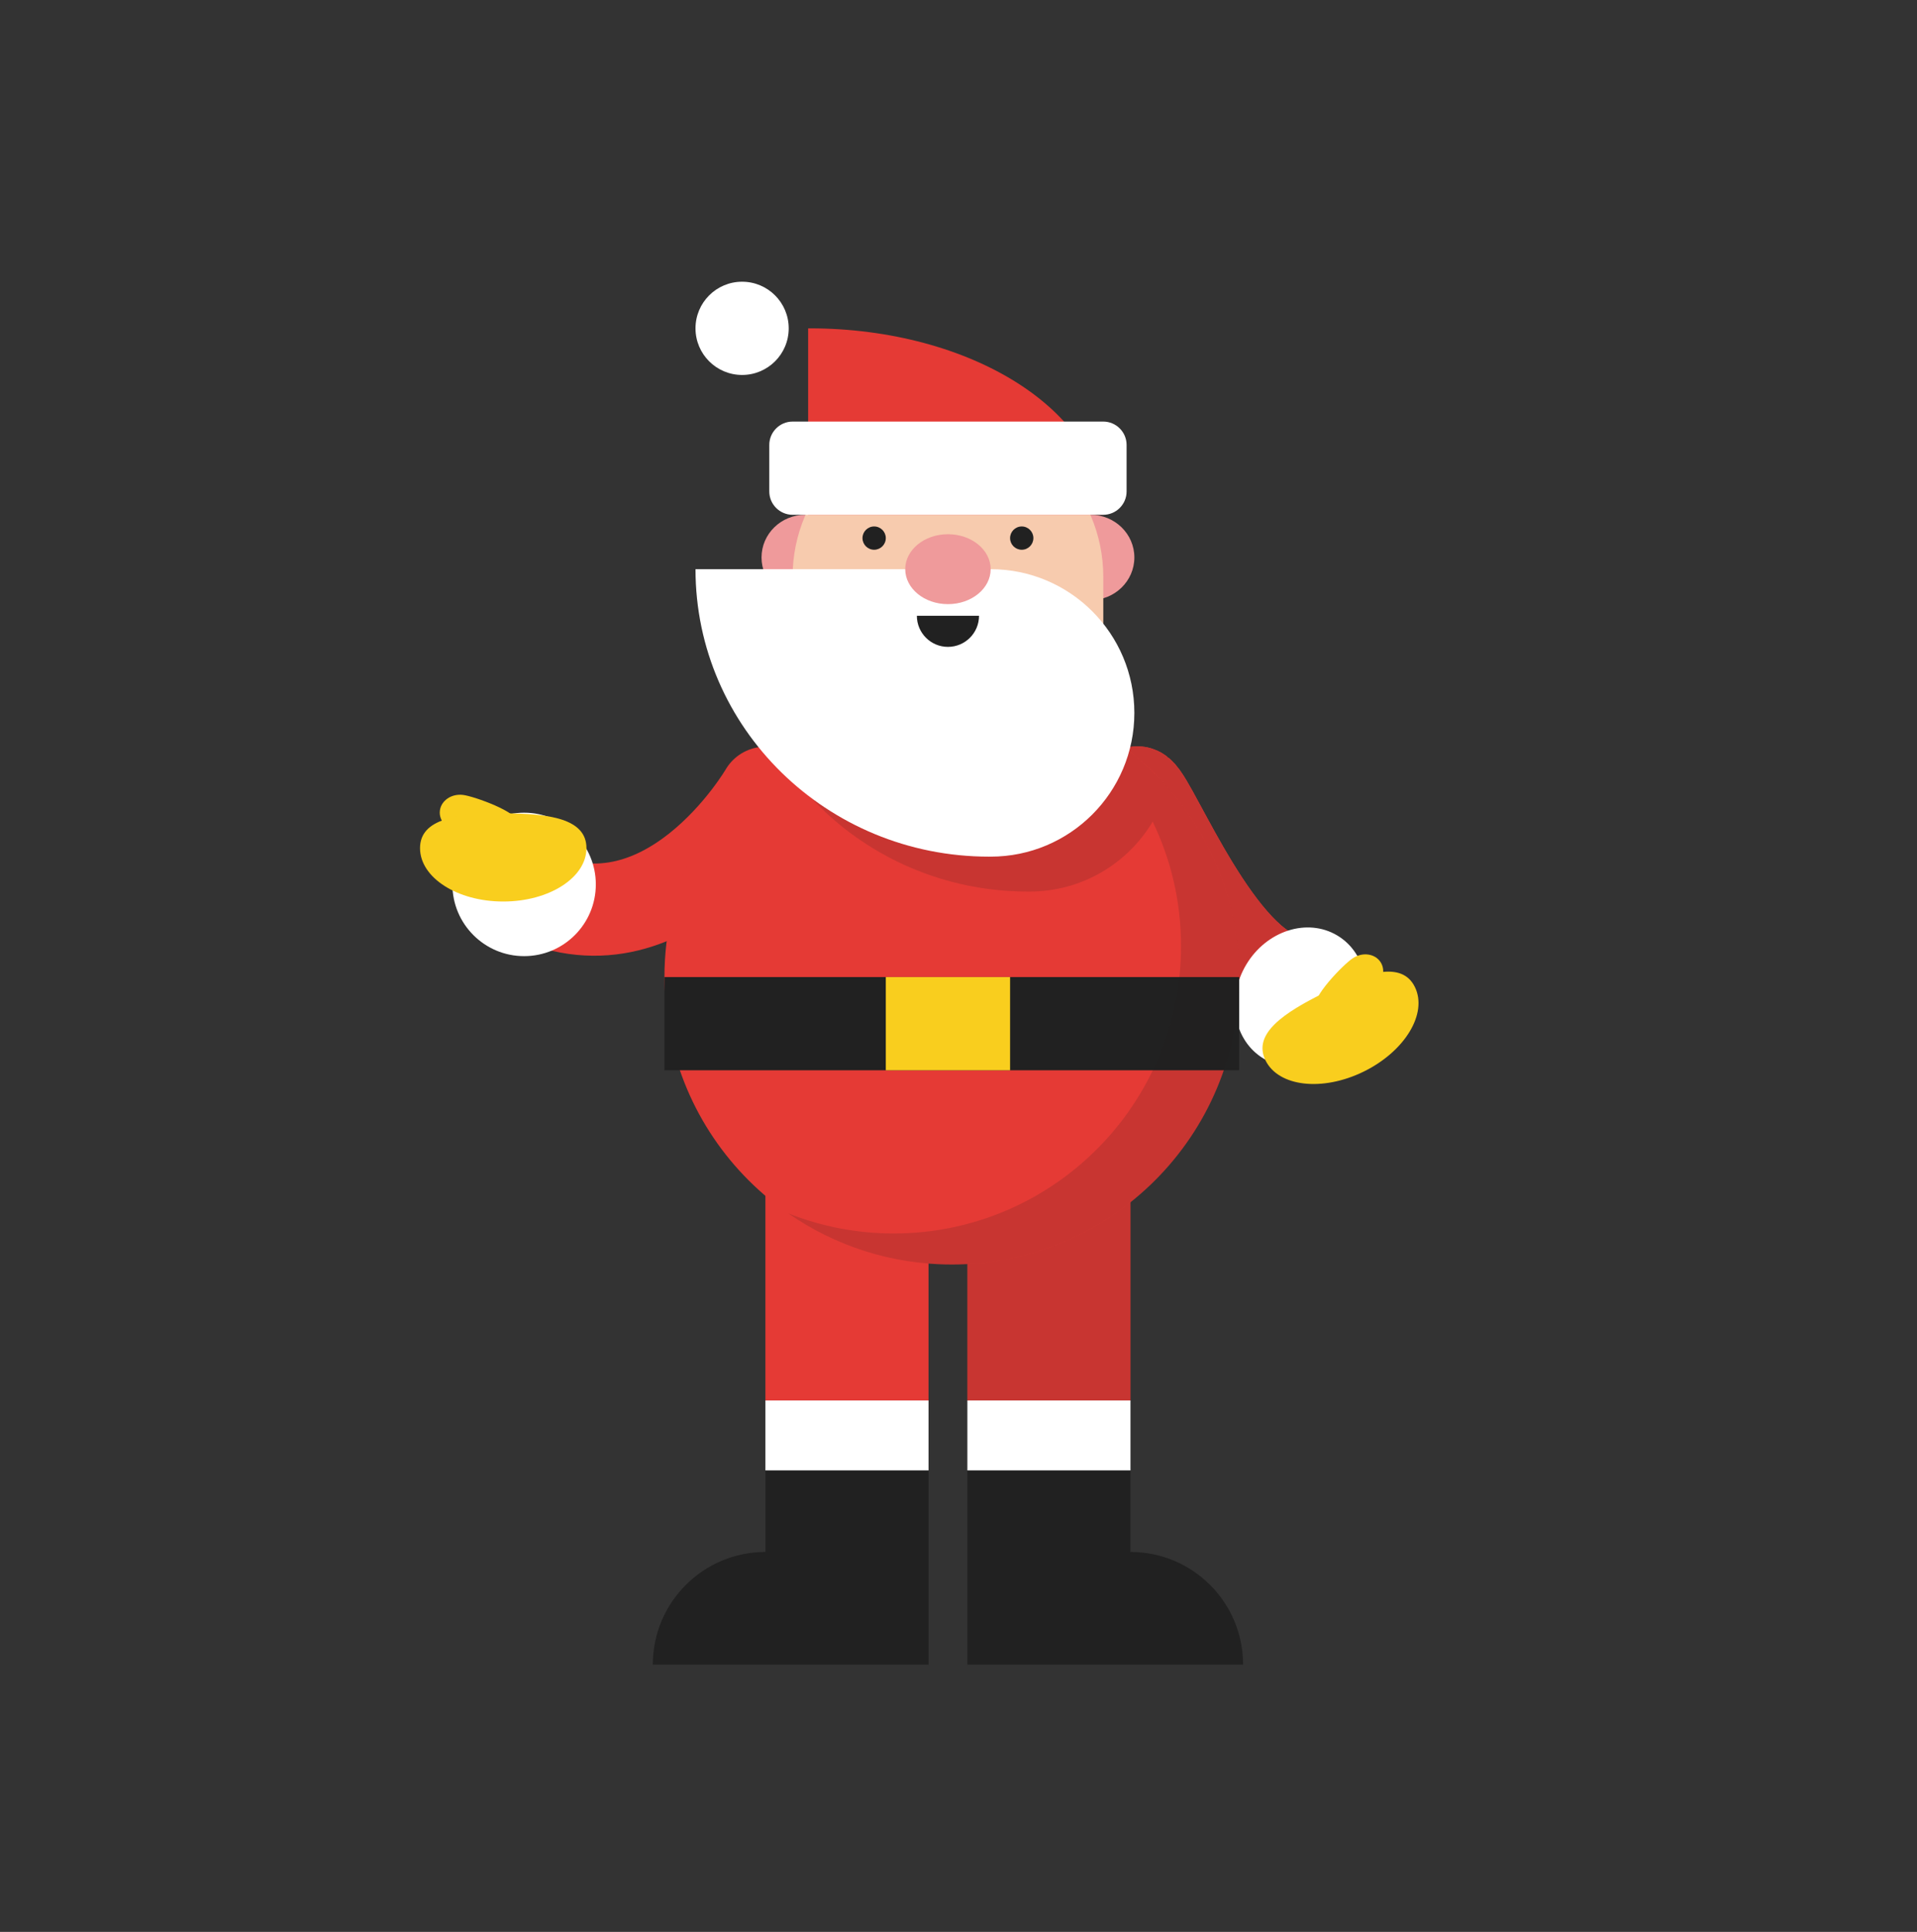 <svg xmlns="http://www.w3.org/2000/svg" xmlns:xlink="http://www.w3.org/1999/xlink" version="1.1" id="Layer_1" x="0px" y="0px" viewBox="8.945 -9.993 228.778 230.503" style="enable-background:new 8.945 -9.993 228.778 230.503;" xml:space="preserve"><rect x="8.945" y="-9.993" width="228.778" height="230.503" fill="#333333" stroke="none"/><g id="_x34_-blank"><path style="fill:none;stroke:#E53A35;stroke-width:11;stroke-linecap:round;stroke-miterlimit:10;" d="M144.595 84.601 c1.045-1.083 8.343 18.426 16.686 21.947"/><path style="fill:none;stroke:#E53A35;stroke-width:11;stroke-linecap:round;stroke-miterlimit:10;" d="M144.595 84.601 c1.045-1.083 8.343 18.426 16.686 21.947"/><path style="opacity:0.15;fill:none;stroke:#221F1F;stroke-width:11;stroke-linecap:round;stroke-miterlimit:10;enable-background:new    ;" d=" M144.595 84.601c1.045-1.083 8.343 18.426 16.686 21.947"/><ellipse transform="matrix(0.859 0.513 -0.513 0.859 79.011 -68.742)" style="fill:#FFFFFF;" cx="164.128" cy="108.868" rx="7.54" ry="8.557"/><path style="fill:#F9CE1E;" d="M166.003 110.153c0.661 1.015 5.633-1.391 6.794-2.146c1.161-0.756 1.567-2.192 0.905-3.207 c-0.661-1.015-2.138-1.226-3.3-0.47C169.241 105.085 165.342 109.138 166.003 110.153z"/><path style="fill:#F9CE1E;" d="M159.967 116.517c1.549 3.16 6.797 3.763 11.722 1.348c4.925-2.415 7.661-6.934 6.11-10.094 c-1.549-3.16-5.816-1.762-10.74 0.653C162.136 110.839 158.417 113.357 159.967 116.517z"/><g><rect x="100.291" y="131.612" style="fill:#E53A35;" width="19.466" height="25.491"/><path style="fill:#212121;" d="M100.291 165.447v9.733c-7.423 0-13.441 6.018-13.441 13.441h13.441h19.466v-23.174H100.291z"/><rect x="100.291" y="157.104" style="fill:#FFFFFF;" width="19.466" height="8.343"/><rect x="124.392" y="131.612" style="fill:#E53A35;" width="19.466" height="25.491"/><rect x="124.392" y="131.612" style="opacity:0.15;fill:#221F1F;enable-background:new    ;" width="19.466" height="25.491"/><path style="fill:#212121;" d="M143.857 165.447v9.733c7.423 0 13.441 6.018 13.441 13.441h-13.441h-19.466v-23.174H143.857z"/><rect x="124.392" y="157.104" style="fill:#FFFFFF;" width="19.466" height="8.343"/><path style="fill:none;stroke:#E53A35;stroke-width:11;stroke-linecap:round;stroke-miterlimit:10;" d="M100.291 84.601 c0 0-11.901 20.489-28.798 11.786"/><circle style="fill:#FFFFFF;" cx="71.493" cy="95.531" r="8.558"/><path style="fill:#F9CE1E;" d="M70.711 88.145c-0.147 1.203-5.67 1.233-7.045 1.065c-1.375-0.168-2.371-1.278-2.225-2.482 c0.147-1.203 1.381-2.042 2.755-1.875C65.57 85.021 70.858 86.941 70.711 88.145z"/><path style="fill:#F9CE1E;" d="M78.933 91.201c0 3.519-4.447 6.371-9.93 6.371c-5.484 0-9.93-2.852-9.93-6.371 s4.447-4.143 9.93-4.143C74.486 87.058 78.933 87.682 78.933 91.201z"/><path style="fill:#E53A35;" d="M156.833 106.591c0 18.94-15.349 34.289-34.289 34.289c-18.954 0-34.303-15.349-34.303-34.289 c0-10.995 5.172-20.784 13.214-27.065c5.81-4.534 13.13-7.238 21.089-7.238c10.274 0 19.481 4.506 25.748 11.661 C153.616 89.994 156.833 97.911 156.833 106.591z"/><rect x="88.239" y="106.584" style="fill:#212121;" width="68.594" height="11.124"/><rect x="114.658" y="106.584" style="fill:#F9CE1E;" width="14.832" height="11.124"/><path style="opacity:0.15;fill:#221F1F;enable-background:new    ;" d="M156.837 106.591c0 18.94-15.363 34.289-34.303 34.289 c-7.238 0-13.962-2.246-19.495-6.087c3.882 1.525 8.111 2.385 12.548 2.385c18.94 0 34.303-15.363 34.303-34.303 c0-5.324-1.22-10.357-3.383-14.836c-2.981 5.005-8.444 8.347-14.697 8.347h-0.194c-12.839 0-24.07-6.766-30.157-16.86 c5.81-4.534 13.13-7.238 21.089-7.238c4.441 0 8.666 0.849 12.547 2.381c-0.004-0.003-0.008-0.007-0.012-0.01 c0.361 0.139 0.707 0.291 1.054 0.43c0.069 0.028 0.139 0.055 0.208 0.097c0.361 0.166 0.721 0.333 1.081 0.499 c0.763 0.374 1.511 0.763 2.246 1.192c0.361 0.208 0.721 0.43 1.081 0.652c0.361 0.222 0.707 0.458 1.068 0.693 c0.347 0.222 0.693 0.471 1.026 0.735c0.277 0.208 0.555 0.416 0.818 0.624c1.054 0.804 2.066 1.705 3.009 2.662 c0.25 0.236 0.485 0.485 0.735 0.735c0.305 0.319 0.596 0.638 0.887 0.971C153.606 89.994 156.837 97.911 156.837 106.591z"/><ellipse style="fill:#EF9A9B;" cx="105.04" cy="56.519" rx="5.213" ry="5.089"/><path style="fill:#EF9A9B;" d="M144.322 56.519c0 2.813-2.34 5.089-5.216 5.089c-2.884 0-5.213-2.275-5.213-5.089 c0-2.811 2.331-5.089 5.213-5.089C141.98 51.431 144.322 53.709 144.322 56.519z"/><path style="fill:#FFFFFF;" d="M103.071 29.185c0 3.073-2.49 5.56-5.56 5.56c-3.075 0-5.564-2.487-5.564-5.56 c0-3.075 2.489-5.564 5.564-5.564C100.582 23.621 103.071 26.11 103.071 29.185z"/><g><g><path style="fill:#F7CBAE;" d="M122.074 40.307c-10.24 0-18.539 8.3-18.539 18.539v18.539h37.079V58.846 C140.613 48.608 132.313 40.307 122.074 40.307z"/></g></g><path style="opacity:0.15;fill:#221F1F;enable-background:new    ;" d="M137.425 75.685c0.763 0.36 1.511 0.749 2.246 1.192 C138.937 76.448 138.188 76.06 137.425 75.685z"/><g><g><path style="fill:#FFFFFF;" d="M127.172 57.92c-0.001 0-0.003 0-0.006 0H91.947c0 18.941 15.68 34.297 35.022 34.297 c0.046 0 0.09-0.001 0.136-0.003c0.022 0 0.044 0.003 0.067 0.003c9.471 0 17.149-7.677 17.149-17.149 C144.322 65.597 136.643 57.92 127.172 57.92z"/></g></g><ellipse style="fill:#EF9A9B;" cx="122.074" cy="57.918" rx="5.098" ry="4.172"/><path style="fill:#212121;" d="M125.783 63.481c0 2.048-1.661 3.708-3.709 3.708c-2.047 0-3.708-1.66-3.708-3.708H125.783z"/><path style="fill:#E53A35;" d="M105.592 29.184c-0.068 0-0.134 0.003-0.202 0.003v22.244h35.225 C140.613 39.143 124.934 29.184 105.592 29.184z"/><g><path style="fill:#FFFFFF;" d="M140.613 40.307c1.529 0 2.781 1.252 2.781 2.781v5.561c0 1.529-1.252 2.781-2.781 2.781h-37.079 c-1.529 0-2.781-1.252-2.781-2.781v-5.561c0-1.529 1.252-2.781 2.781-2.781H140.613z"/></g><path style="fill:#212121;" d="M114.658 54.208c0 0.77-0.625 1.393-1.391 1.393c-0.768 0-1.391-0.624-1.391-1.393 c0-0.761 0.623-1.387 1.391-1.387C114.033 52.821 114.658 53.447 114.658 54.208z"/><path style="fill:#212121;" d="M129.49 54.208c0 0.77 0.621 1.393 1.393 1.393c0.765 0 1.388-0.624 1.388-1.393 c0-0.761-0.623-1.387-1.388-1.387C130.111 52.821 129.49 53.447 129.49 54.208z"/></g><rect x="8.945" y="-9.993" style="fill:none;" width="228.778" height="230.503"/></g><g id="Layer_1_1_"></g></svg>